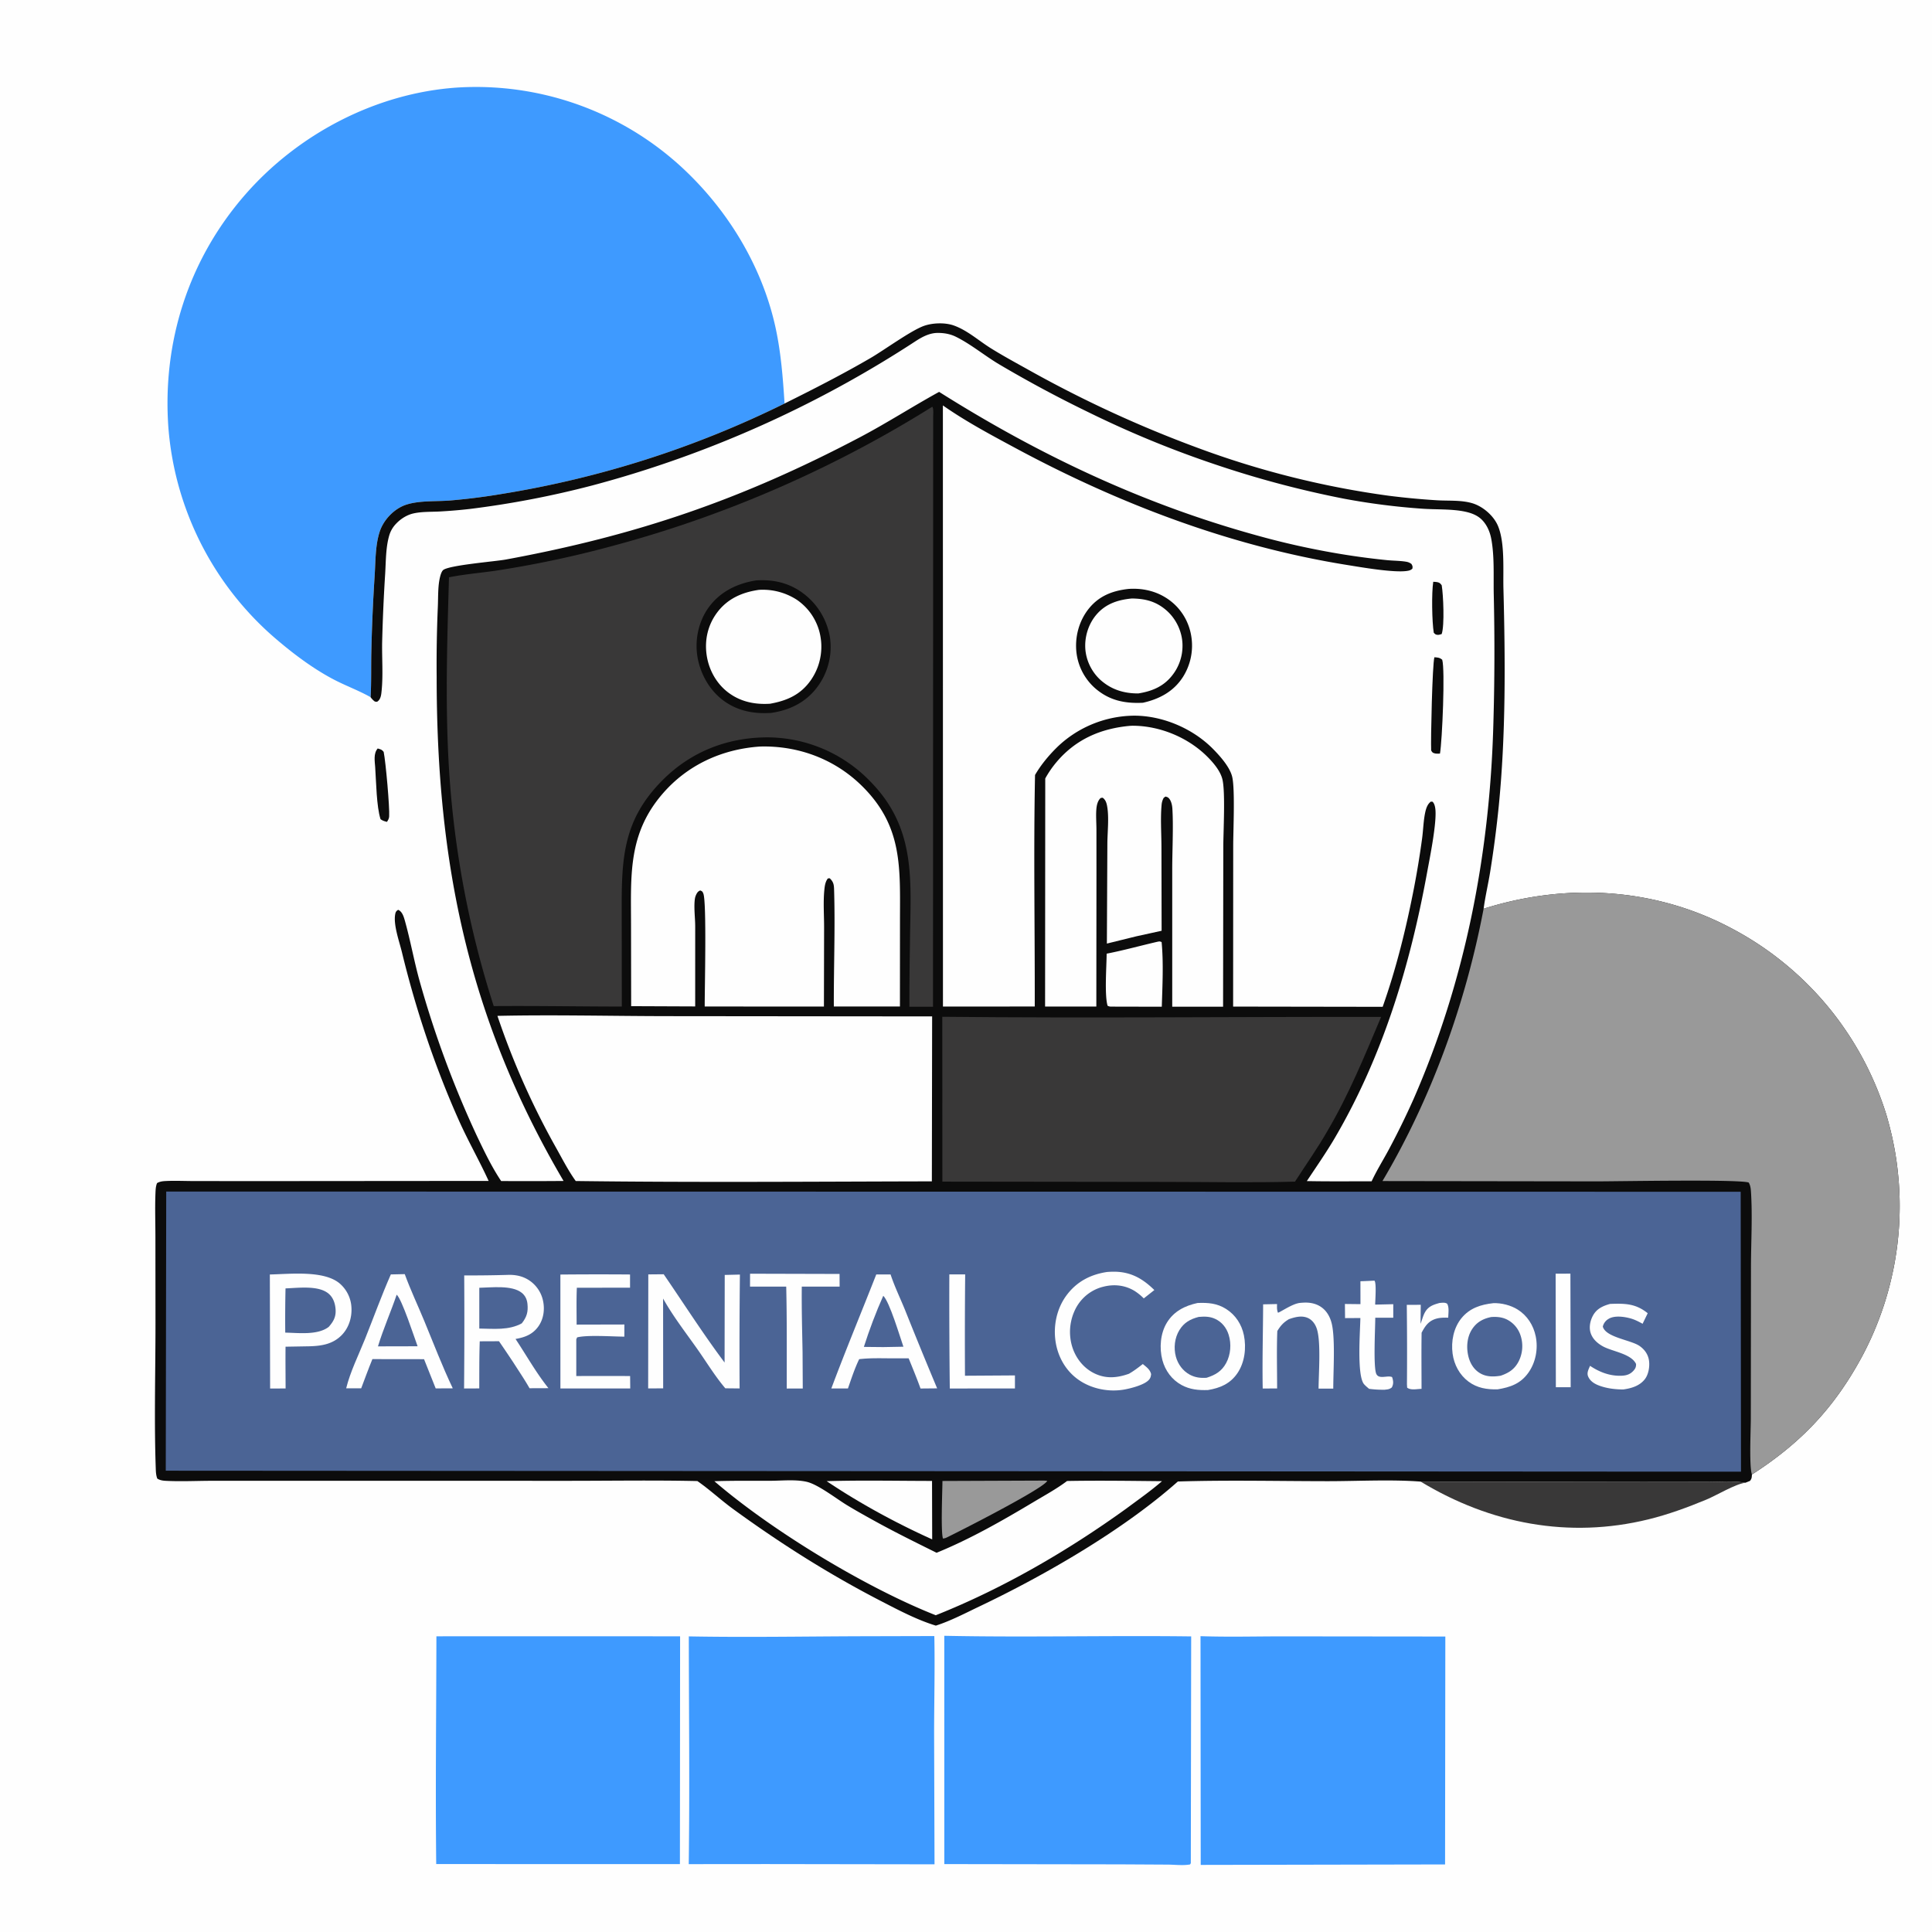 <svg width="140" height="140" fill="none" xmlns="http://www.w3.org/2000/svg"><rect width="100%" height="100%" fill="#808080" stroke="none"/><g clip-path="url(#clip0_8_1853)"><path d="M0 0h140v140H0V0z" fill="#FEFEFE"/><path d="M103.858 42.16c.087.005.201.002.287.023.19.044.214.081.327.228.116.684.215 2.904-.002 3.535-.067.018-.182.06-.256.059-.176-.002-.206-.037-.318-.155-.131-.808-.163-2.888-.038-3.69zM27.37 54.237c.217.068.289.066.433.247.15.728.44 4.025.398 4.675-.01.162-.073.263-.16.397-.186-.047-.306-.079-.465-.192-.296-.92-.316-2.734-.388-3.765-.031-.454-.135-.997.182-1.362zm76.572-6.609c.24.017.375.018.566.177.219.705.001 5.878-.162 6.803-.104.002-.234.015-.335-.006-.19-.04-.216-.066-.304-.222-.036-.787.085-6.243.235-6.752z" fill="#0C0C0C"/><path d="M102.947 107.363l16.149.025 4.616-.006c.901-.002 1.878-.085 2.765.064-.728.086-2.069.906-2.824 1.219-1.364.565-2.766 1.081-4.201 1.433-5.773 1.415-11.455.321-16.505-2.735z" fill="#393838"/><path d="M81.73 42.68c.902-.075 1.833.096 2.618.552a4.045 4.045 0 01.947.748 4.083 4.083 0 01.487.643 4.04 4.04 0 01.412.918 3.942 3.942 0 01.102.403 4.266 4.266 0 01-.05 1.9 4.268 4.268 0 01-.5 1.172c-.674 1.079-1.716 1.637-2.923 1.908-1.183.059-2.243-.116-3.212-.846a3.987 3.987 0 01-.6-.55 4.075 4.075 0 01-1.001-2.195c-.143-1.147.17-2.34.9-3.242.738-.91 1.7-1.278 2.82-1.41z" fill="#0C0C0C"/><path d="M82.03 43.368c.762.014 1.432.13 2.086.553a3.696 3.696 0 01.419.319 3.296 3.296 0 01.473.516 3.483 3.483 0 01.59 1.263 3.248 3.248 0 01.09.69 3.597 3.597 0 01-.051.691 3.488 3.488 0 01-.417 1.137 3.56 3.56 0 01-.19.29c-.64.887-1.5 1.254-2.543 1.422-.918.004-1.77-.215-2.51-.786a3.255 3.255 0 01-.504-.47 3.428 3.428 0 01-.675-1.197 3.384 3.384 0 01-.143-.675c-.092-.924.205-1.904.816-2.606.677-.778 1.572-1.058 2.56-1.147z" fill="#FEFEFE"/><path d="M32.588 118.569l16.694.004-.013 16.508-.957-.001-16.702-.003c-.061-5.497.005-11.003.014-16.501l.964-.007zm54.406-.006c2.02.069 4.063.012 6.085.014l11.655.012-.019 16.515-17.706.034-.015-16.575zm-24.754.006l5.465-.014c.047 2.331-.013 4.67-.016 7.003l.03 9.537-12.177-.018-5.633.005c.075-5.497.01-11.005.005-16.503 4.103.075 8.22.005 12.325-.01zm6.187-.033c5.96.123 11.93-.031 17.89.044l-.026 16.435-.054.09c-.505.092-1.089.016-1.605.012l-3.471-.019-12.733-.019-.001-16.543zM26.856 50.521c-.854-.483-1.802-.826-2.674-1.283-1.507-.79-2.95-1.879-4.24-2.987a22.079 22.079 0 01-1.963-1.91 22.416 22.416 0 01-4.501-7.458 22.286 22.286 0 01-.994-3.7 22.389 22.389 0 01-.28-2.173c-.453-6.193 1.44-12.153 5.517-16.853 3.852-4.44 9.517-7.413 15.402-7.812a21.996 21.996 0 0111.911 2.646 21.894 21.894 0 013.55 2.414c.138.115.274.231.41.349 3.544 3.122 6.203 7.373 7.209 12.005.391 1.804.532 3.643.649 5.482a72.09 72.09 0 01-12.551 4.808 72.111 72.111 0 01-7.883 1.735 46.384 46.384 0 01-3.764.48c-1.025.088-2.236-.011-3.214.306-.869.282-1.644 1.093-1.926 1.958-.32.984-.298 2.129-.363 3.157-.12 1.843-.2 3.689-.242 5.536-.025 1.097.006 2.207-.053 3.3z" fill="#3E9AFF"/><path d="M56.852 29.241c2.103-1.047 4.19-2.11 6.222-3.292 1-.581 2.974-2.026 3.907-2.344.628-.214 1.511-.242 2.14-.017.99.356 1.794 1.096 2.677 1.647.925.576 1.9 1.1 2.851 1.632a85.953 85.953 0 0012.053 5.554 64.765 64.765 0 0013.95 3.505c1.15.145 2.303.254 3.459.325.838.053 1.751-.026 2.562.21.772.225 1.565.903 1.879 1.657.51 1.226.357 3.196.392 4.532.137 5.237.177 10.537-.338 15.757a81.239 81.239 0 01-.63 4.817c-.144.873-.35 1.75-.468 2.626 5.923-1.87 12.289-1.556 17.836 1.353a23.13 23.13 0 012.432 1.457 21.79 21.79 0 01.919.666 26.91 26.91 0 01.885.71 26.614 26.614 0 01.849.753 23.68 23.68 0 011.2 1.206 21.263 21.263 0 01.749.852 21.506 21.506 0 011.043 1.346 26.414 26.414 0 01.638.938 23.028 23.028 0 011.134 1.965 23.977 23.977 0 01.933 2.068 24.898 24.898 0 01.389 1.065c.06.18.119.36.175.54a25.14 25.14 0 01.421 1.625 25.322 25.322 0 01.216 1.097c.031.184.06.368.088.553a25.822 25.822 0 01.182 1.668 26.041 26.041 0 01.054 1.117 20.86 20.86 0 010 1.12 20.835 20.835 0 01-.1 1.675 20.725 20.725 0 01-.135 1.11 20.672 20.672 0 01-.187 1.103 25.174 25.174 0 01-.382 1.634 24.966 24.966 0 01-.319 1.072 24.45 24.45 0 01-.793 2.092 23.581 23.581 0 01-.725 1.513c-2.007 3.772-4.45 6.383-8.059 8.701-.017.219-.003.282-.139.461l-.335.136c-.887-.149-1.864-.066-2.765-.064l-4.616.006-16.149-.025c-2.117-.166-4.63-.029-6.79-.031-3.595-.003-7.212-.089-10.805.023-3.942 3.507-9.605 6.779-14.377 9.052-1.023.487-2.08 1.046-3.16 1.392-1.374-.416-2.765-1.155-4.04-1.814-3.749-1.939-7.24-4.152-10.65-6.635-.887-.645-1.69-1.403-2.591-2.027-3.18-.07-6.375-.015-9.556-.017l-18.625-.004-6.97.002c-1.104.001-2.23.059-3.33.005-.24-.012-.45-.035-.656-.166-.09-.234-.102-.484-.11-.733-.123-3.499-.018-7.037-.02-10.54l-.005-6.24c-.001-1.048-.038-2.109.003-3.156.01-.25.018-.51.116-.742.2-.114.392-.138.62-.15.717-.035 1.456.004 2.176.002l5.007.003 16.224-.013c-.677-1.482-1.492-2.9-2.157-4.39-1.736-3.885-3.125-8.054-4.127-12.188-.182-.753-.63-1.979-.485-2.75.031-.168.071-.227.213-.317.304.128.41.516.494.813.395 1.412.654 2.87 1.045 4.29a73.496 73.496 0 004.166 11.28c.532 1.113 1.07 2.243 1.758 3.27 1.508.01 3.015.008 4.523-.005-6.897-11.729-9.197-23.047-9.196-36.533a97.278 97.278 0 01.087-5.121c.029-.705-.007-1.506.177-2.187.032-.122.107-.344.208-.428.435-.356 3.763-.62 4.537-.762 9.498-1.749 17.095-4.35 25.651-8.855 1.961-1.033 3.813-2.229 5.75-3.294 7.21 4.55 14.708 8.1 22.946 10.38 1.912.537 3.847.973 5.804 1.309 1.215.21 2.436.376 3.663.5.474.05.977.042 1.444.121.15.026.245.074.37.159.082.156.092.167.069.34-.114.11-.226.14-.378.164-.96.15-3.363-.27-4.392-.436-8.414-1.352-16.512-4.437-23.993-8.465-1.788-.963-3.595-1.924-5.26-3.091l.005 43.561 6.652-.004c.012-5.585-.091-11.191.02-16.775.393-.682.93-1.341 1.485-1.9a7.978 7.978 0 011.22-1.01 8.152 8.152 0 014.483-1.39c2.065.002 4.228.924 5.682 2.384.508.51 1.247 1.328 1.418 2.049.212.892.074 3.87.073 4.986l-.006 11.662 10.836.017c.985-2.777 1.701-5.687 2.263-8.577.233-1.205.432-2.415.596-3.632.083-.618.094-1.274.225-1.882.052-.24.136-.517.314-.696.107-.107.053-.075.218-.077.117.122.161.28.189.442.163.929-.4 3.67-.583 4.675-1.23 6.739-3.201 13.29-6.681 19.235-.629 1.073-1.35 2.104-2.036 3.14 1.563.032 3.13.013 4.694.017.362-.78.826-1.522 1.235-2.28a57.203 57.203 0 001.785-3.637c3.748-8.536 5.522-17.706 5.796-27 .098-3.218.109-6.437.034-9.655-.025-1.29.059-2.738-.183-4.003-.096-.501-.313-1-.677-1.365-.331-.332-.776-.494-1.227-.589-.974-.204-2.109-.14-3.108-.213a49.54 49.54 0 01-5.637-.72 72.785 72.785 0 01-9.333-2.48 74.331 74.331 0 01-9.103-3.74 89.42 89.42 0 01-6.615-3.546c-1.025-.616-2.025-1.445-3.088-1.97-.421-.209-.868-.283-1.336-.28-.582.005-1.11.288-1.588.598a80.8 80.8 0 01-20.36 9.573c-1.027.317-2.06.614-3.1.89a68.06 68.06 0 01-8.836 1.694c-.741.085-1.484.147-2.229.187-.608.029-1.263.004-1.859.137-.488.109-.948.406-1.284.771a2.053 2.053 0 00-.482.855c-.243.856-.232 1.826-.284 2.712-.108 1.69-.182 3.381-.223 5.073-.015 1.125.075 2.303-.035 3.42-.026.265-.047.579-.26.767-.09.08-.122.047-.233.034a1.394 1.394 0 01-.306-.315c.059-1.093.028-2.203.053-3.3.041-1.847.122-3.692.242-5.536.064-1.028.043-2.173.363-3.157.282-.865 1.057-1.676 1.926-1.958.978-.317 2.189-.218 3.214-.306a46.426 46.426 0 003.764-.48 72.437 72.437 0 0010.461-2.508 72.194 72.194 0 009.973-4.035z" fill="#0C0C0C"/><path d="M59.905 107.331c2.536-.076 5.096-.019 7.634-.017l.011 4.236c-2.611-1.179-5.265-2.618-7.645-4.219zM83.9 68.237c.143-.021.126-.03.275.028.144 1.515.059 3.162.013 4.686l-3.678-.008a.478.478 0 01-.251-.066c-.229-.778-.073-2.847-.067-3.77 1.241-.242 2.475-.587 3.709-.87z" fill="#FEFEFE"/><path d="M75.599 107.289c.105 0 .188.008.29.024-.303.572-6.331 3.641-7.331 4.122a.78.78 0 01-.228.053c-.166-.512-.041-3.431-.037-4.171l7.306-.028z" fill="#999"/><path d="M77.325 107.318c2.29-.043 4.588-.008 6.878.014-.814.706-1.707 1.332-2.571 1.974-4.258 3.073-8.938 5.794-13.823 7.741-5.075-2.003-11.872-6.122-16.042-9.712 1.338-.048 2.685-.027 4.025-.031.836-.002 1.835-.11 2.646.069.833.184 2.174 1.235 2.936 1.696.694.421 1.407.816 2.118 1.208 1.435.791 2.909 1.515 4.376 2.243 2.44-.995 4.774-2.331 7.032-3.68.812-.486 1.669-.952 2.425-1.522zm4.593-54.723c.053-.002.105-.006.158-.006 1.977.005 4.018.85 5.414 2.246.432.432.927 1.011 1.083 1.61.234.896.074 3.785.072 4.918l-.016 11.586h-3.685v-9.885c-.002-1.395.093-3.139.01-4.477-.013-.208-.068-.48-.187-.657-.091-.136-.16-.176-.316-.208l-.126.095a1.232 1.232 0 00-.15.493c-.093.99-.014 2.061-.012 3.057l.012 6.08-1.816.398-2.15.53.035-7.212c.003-.864.132-1.89-.015-2.733-.043-.248-.115-.474-.326-.625-.103.015-.135-.003-.207.084-.17.2-.23.497-.25.752-.038.483.005.99.006 1.476l.002 2.996-.009 9.827-3.714-.003.012-16.525c.23-.417.497-.807.803-1.172 1.401-1.67 3.231-2.46 5.372-2.645zM55.027 54.1a7.13 7.13 0 01.252-.007c2.71-.022 5.27.965 7.205 2.883 2.951 2.926 2.733 5.926 2.732 9.746l-.003 6.214h-4.79c-.012-2.83.105-5.686.017-8.511-.01-.342-.06-.54-.315-.782l-.131.01c-.197.238-.235.579-.263.876-.083.882-.011 1.83-.014 2.718l-.012 5.693-2.727-.001-5.912-.005c-.007-1.193.152-7.55-.1-8.183-.06-.153-.082-.165-.225-.226-.07.033-.086.035-.152.093-.107.096-.206.336-.229.476-.097.607.016 1.404.017 2.036l-.001 5.8-4.64-.019-.009-5.942c-.006-3.57-.22-6.545 2.285-9.449 1.8-2.086 4.287-3.224 7.015-3.42zM36.046 73.614c4.066-.089 8.156.014 12.224.02l19.276.019-.02 11.952c-8.596.018-17.21.087-25.806-.024-.526-.73-.95-1.556-1.388-2.342a55.935 55.935 0 01-4.286-9.625z" fill="#FEFEFE"/><path d="M68.282 73.679c10.596.11 21.201-.005 31.799.01-1.188 2.807-2.328 5.614-3.88 8.246-.722 1.271-1.571 2.46-2.36 3.69-3.15.091-6.326.019-9.48.02l-16.073-.02-.006-11.946z" fill="#393838"/><path d="M107.508 65.85c5.923-1.87 12.289-1.556 17.836 1.353a23.13 23.13 0 012.432 1.457 24.755 24.755 0 01.919.666 26.91 26.91 0 01.885.71 27.122 27.122 0 01.849.753 23.314 23.314 0 011.949 2.058 21.506 21.506 0 011.043 1.346 26.792 26.792 0 01.638.938 23.028 23.028 0 011.134 1.965 23.977 23.977 0 01.933 2.068 24.703 24.703 0 01.564 1.605 25.14 25.14 0 01.421 1.625 25.322 25.322 0 01.216 1.097c.031.184.06.368.088.553a25.822 25.822 0 01.182 1.668 26.01 26.01 0 01.054 1.117 20.863 20.863 0 010 1.12 20.81 20.81 0 01-.1 1.675 20.763 20.763 0 01-.135 1.11 20.729 20.729 0 01-.187 1.103 25.303 25.303 0 01-.382 1.634 25.14 25.14 0 01-.319 1.072 24.45 24.45 0 01-.793 2.092 23.581 23.581 0 01-.725 1.513c-2.007 3.772-4.45 6.383-8.059 8.701-.209-.605-.08-3.255-.08-4.065l.011-10.964c.003-1.8.114-3.658.001-5.45-.015-.243-.04-.465-.164-.678-.654-.248-9.429-.087-10.946-.086l-15.595-.022c3.555-5.999 6.034-12.889 7.33-19.734z" fill="#999"/><path d="M67.555 29.473c.111.125.066.565.066.736l-.012 42.745h-1.712c0-1.525.015-3.05.041-4.574.036-4.47.54-8.321-2.922-11.804a10.261 10.261 0 00-1.568-1.32 10.382 10.382 0 00-4.765-1.764 10.416 10.416 0 00-1.025-.06c-2.933-.003-5.587 1.025-7.665 3.12-2.811 2.834-2.951 5.564-2.942 9.312l.008 7.075c-3.094-.003-6.189-.059-9.282-.034a70.351 70.351 0 01-2.605-11.14 70.475 70.475 0 01-.68-6.837c-.222-4.358-.082-8.734.043-13.094 1.121-.226 2.289-.318 3.421-.485a76.145 76.145 0 008.288-1.75A85.259 85.259 0 0054.6 36.116a86.353 86.353 0 006.62-3.045 84.723 84.723 0 006.336-3.597z" fill="#393838"/><path d="M54.78 42.06c1.212-.08 2.313.149 3.317.86a4.979 4.979 0 011.938 2.777 4.952 4.952 0 01.105.482 4.928 4.928 0 01.026 1.202 4.924 4.924 0 01-.272 1.171 4.843 4.843 0 01-.693 1.263c-.82 1.09-1.993 1.653-3.321 1.845-1.216.08-2.368-.125-3.38-.84-1.047-.737-1.736-1.94-1.954-3.194-.214-1.232.066-2.58.8-3.6.824-1.146 2.068-1.75 3.435-1.966z" fill="#0C0C0C"/><path d="M54.992 42.744a4.53 4.53 0 012.759.725 4.108 4.108 0 01.996.973 4.141 4.141 0 01.478.874 3.788 3.788 0 01.18.572 4.087 4.087 0 01.073.401 4.009 4.009 0 01.037.416 4.274 4.274 0 01-.264 1.64 4.326 4.326 0 01-.482.924c-.738 1.067-1.734 1.505-2.965 1.726-1.086.071-2.115-.134-3.005-.792-.873-.646-1.43-1.65-1.59-2.717-.165-1.113.084-2.2.76-3.103.75-1.002 1.814-1.467 3.023-1.639z" fill="#FEFEFE"/><path d="M12.045 86.344l114.092.015.022 20.284-114.147-.07.033-20.228z" fill="#4B6495"/><path d="M104.316 94.418c.192-.014.373-.052.545.05.167.26.088.707.084 1.016-.286-.005-.587-.007-.864.072-.559.16-.806.525-1.066 1.018-.022 1.355-.004 2.713-.005 4.068-.319.004-.78.121-1.043-.089l-.014-.253c.015-1.915.011-3.83-.012-5.745l1.012-.004-.015 1.376c.117-.285.175-.583.332-.852.243-.416.603-.535 1.046-.657zm8.411-2.123l1.071-.002.019 8.23h-1.074l-.016-8.228zm-13.129.506c.156.168.055 1.449.052 1.736l1.312-.03-.001.98h-1.304c.002.713-.158 3.639.084 4.09.21.391.793.066 1.134.21.01.031.022.062.031.094.068.245.069.432-.051.66-.188.141-.284.135-.513.164a7.538 7.538 0 01-1.134-.065l-.019-.017c-.115-.098-.235-.196-.336-.309-.547-.607-.286-3.908-.275-4.805l-1.11.007-.011-1.025 1.127.013-.003-1.66c.34-.008.678-.028 1.017-.043zm-30.806-.454h1.148a506.418 506.418 0 00-.014 7.344l3.62-.023v.945l-4.72.003a562.763 562.763 0 01-.034-8.269zm47.89 2.139c1.071-.038 1.842-.03 2.717.675l-.37.764c-.287-.157-.566-.304-.884-.391-.458-.126-1.172-.228-1.597.046a.871.871 0 00-.402.55c.211.785 2.017.965 2.653 1.398.361.246.617.597.689 1.033.072.432-.022 1.027-.295 1.379-.382.492-.976.662-1.564.746-.594-.002-1.217-.077-1.775-.291-.329-.126-.645-.327-.778-.668-.103-.262.046-.512.145-.754.637.428 1.355.717 2.132.72.399.003.727-.052 1.007-.357.141-.153.206-.287.194-.5-.355-.74-1.694-.895-2.381-1.263-.415-.223-.793-.561-.923-1.029-.114-.407-.007-.878.198-1.239.272-.481.724-.681 1.234-.82zm-62.33-2.188l6.485.017.005.917-2.742.002c-.018 1.586.028 3.174.057 4.76l.014 2.623-1.16.002c-.006-2.462.02-4.928-.039-7.388l-2.623.003.003-.936zm39.783 2.123a5.31 5.31 0 01.406-.03c.538-.013 1.048.133 1.434.522.28.283.452.658.538 1.043.25 1.11.1 3.436.101 4.667l-1.066.003c.007-1.106.183-3.368-.122-4.324-.11-.34-.32-.647-.654-.797-.444-.198-.936-.065-1.371.087-.397.237-.6.463-.842.858-.054 1.382-.013 2.778-.014 4.162l-1.044.006c-.037-2.029.022-4.07.03-6.1l1.008-.022c-.002.218-.02.422.067.627.12-.007.916-.56 1.436-.68l.093-.022zm-13.913-2.249c.147-.011.295-.018.443-.02 1.24-.013 2.126.484 2.983 1.33l-.766.605a3.828 3.828 0 00-.673-.545c-.698-.422-1.497-.503-2.28-.296a2.94 2.94 0 00-.588.214 3.156 3.156 0 00-.654.428 3.217 3.217 0 00-.332.332 3.125 3.125 0 00-.522.848 3.575 3.575 0 00-.221.71 3.676 3.676 0 00.093 1.84c.263.824.835 1.54 1.623 1.913.832.395 1.639.316 2.48.017.36-.207.677-.45 1.004-.706.257.215.522.392.602.731-.02.15-.03.238-.121.366-.281.394-1.293.65-1.758.74-1.152.223-2.445-.028-3.405-.712-.903-.643-1.463-1.638-1.634-2.721-.183-1.163.075-2.408.774-3.362.736-1.003 1.739-1.529 2.952-1.712zm-39.615.186c1.683-.015 3.365-.017 5.048-.004v.955l-3.855.007c-.038.887-.016 1.782-.016 2.67l3.46-.008-.001.88c-.826-.003-2.693-.137-3.423.054l-.06.142v2.66c1.3-.008 2.6-.008 3.9 0l.009.899-5.06.001-.002-8.256zm6.371-.01l1.116-.01c1.466 2.136 2.856 4.323 4.412 6.396l.01-6.347 1.1-.027c-.03 2.75-.038 5.501-.022 8.252l-1.035-.01c-.72-.844-1.336-1.854-1.974-2.766-.858-1.222-1.807-2.436-2.535-3.739l.005 6.509-1.087.005.01-8.263zm16.519.005l1.037-.002c.291.883.717 1.757 1.067 2.621a353.9 353.9 0 002.308 5.634l-1.204.011c-.266-.737-.564-1.46-.86-2.186h-1.023c-.848.001-1.72-.04-2.563.06-.329.682-.565 1.408-.813 2.121h-1.204c1.036-2.77 2.175-5.505 3.255-8.259z" fill="#FEFEFE"/><path d="M64.005 93.898c.459.438 1.205 2.963 1.46 3.69l-1.463.027c-.468 0-.936-.005-1.403-.014.398-1.245.873-2.51 1.406-3.703z" fill="#4B6495"/><path d="M28.321 92.35l1.009-.022c.419 1.15.945 2.259 1.413 3.39.676 1.633 1.306 3.29 2.067 4.886l-1.238.006-.844-2.118-1.103-.003-2.64-.002c-.286.7-.545 1.41-.812 2.117l-1.088-.001c.296-1.203.901-2.416 1.363-3.568.625-1.56 1.196-3.146 1.873-4.684z" fill="#FEFEFE"/><path d="M28.745 93.817c.38.329 1.27 3.074 1.516 3.74l-1.31.001-1.562.005c.383-1.265.93-2.491 1.356-3.746z" fill="#4B6495"/><path d="M108.206 94.432c.6-.022 1.271.149 1.777.467.691.436 1.139 1.141 1.301 1.936.184.898.003 1.885-.53 2.635-.569.801-1.311 1.056-2.234 1.208-.767.017-1.476-.091-2.107-.562-.651-.486-1.043-1.225-1.152-2.023-.121-.89.07-1.875.648-2.58.597-.728 1.398-.98 2.297-1.08z" fill="#FEFEFE"/><path d="M108.057 95.437c.394-.026.768 0 1.129.174a1.97 1.97 0 011.004 1.177 2.45 2.45 0 01-.137 1.853c-.296.575-.711.845-1.308 1.048-.522.088-1.047.092-1.512-.191-.463-.282-.731-.758-.844-1.278-.139-.636-.076-1.352.287-1.906.335-.51.796-.758 1.381-.877z" fill="#4B6495"/><path d="M86.78 94.419c.76-.03 1.41.015 2.075.438.68.433 1.123 1.117 1.283 1.902.187.917.06 1.977-.476 2.756-.523.761-1.248 1.065-2.125 1.212-.682.024-1.314-.032-1.927-.369-.693-.381-1.174-1.036-1.378-1.795-.235-.874-.151-1.948.329-2.726.507-.822 1.305-1.22 2.219-1.418z" fill="#FEFEFE"/><path d="M86.862 95.428c.43-.034.803-.04 1.202.147.48.224.81.641.968 1.143.21.662.151 1.445-.182 2.057-.326.6-.789.863-1.413 1.063-.428.034-.83-.016-1.214-.22-.507-.27-.868-.762-1.016-1.314-.169-.632-.089-1.353.254-1.915.335-.55.792-.802 1.401-.96z" fill="#4B6495"/><path d="M19.555 92.354c1.456-.03 3.925-.32 5.067.657a2.45 2.45 0 01.846 1.759c.037.709-.195 1.447-.693 1.963-.649.672-1.47.8-2.356.824l-1.727.03c-.012 1.008.002 2.018.004 3.027l-1.122.003-.02-8.263z" fill="#FEFEFE"/><path d="M20.69 93.362c.913-.031 2.38-.237 3.115.376.339.282.48.705.512 1.133.04.543-.145.879-.494 1.278-.802.62-2.194.435-3.153.418a103.77 103.77 0 01.02-3.205z" fill="#4B6495"/><path d="M36.753 92.385c.547-.024 1.059.064 1.531.354a2.305 2.305 0 01.548.47 2.348 2.348 0 01.523 1.074c.13.626.031 1.308-.344 1.835-.413.581-.98.793-1.654.908.791 1.19 1.491 2.447 2.385 3.566l-1.37.005c-.365-.642-.786-1.259-1.183-1.882-.339-.511-.682-1.02-1.03-1.525l-1.395.006c-.04 1.137-.03 2.277-.035 3.414l-1.1.005c.023-2.731.027-5.462.01-8.193a97.978 97.978 0 003.114-.037z" fill="#FEFEFE"/><path d="M34.733 93.317c.879-.016 2.358-.208 3.074.363.253.202.38.478.414.796.062.59-.049.955-.409 1.418-.944.52-2.037.39-3.08.378v-2.955z" fill="#4B6495"/></g><defs><clipPath id="clip0_8_1853"><path fill="#fff" d="M0 0h140v140H0z"/></clipPath></defs></svg>